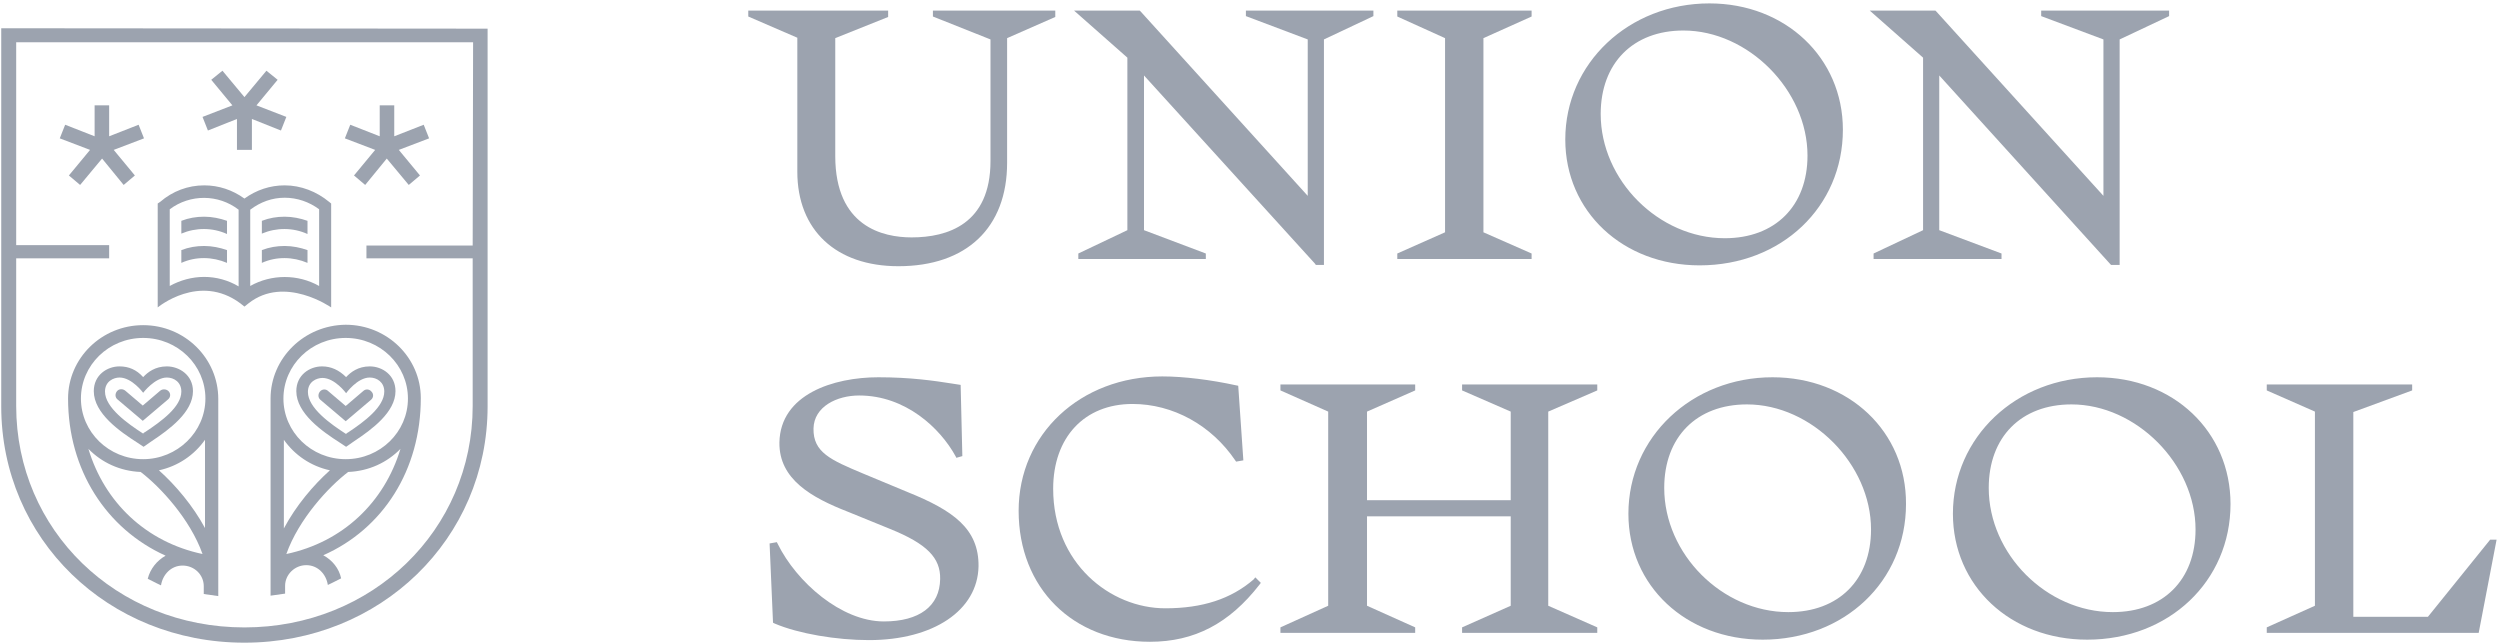 <?xml version="1.0" encoding="UTF-8"?>
<svg width="97px" height="25px" viewBox="0 0 97 25" version="1.1" xmlns="http://www.w3.org/2000/svg" xmlns:xlink="http://www.w3.org/1999/xlink">
    <!-- Generator: Sketch 60 (88103) - https://sketch.com -->
    <g id="Page-1" stroke="none" stroke-width="1" fill="none" fill-rule="evenodd">
        <g id="Home-Page" transform="translate(-44, -380)" fill="#9CA3AF" fill-rule="nonzero">
            <g id="logo" transform="translate(44, 380)">
                <g id="Group" transform="translate(29, 0)">
                    <polygon id="Path" points="25.215 0.641 27.068 1.48 27.068 9.013 25.215 9.836 25.215 10.049 30.426 10.049 30.426 9.836 28.557 9.013 28.557 1.48 30.426 0.641 30.426 0.411 25.215 0.411"></polygon>
                    <path d="M37.326,0.132 C34.199,0.132 31.733,2.451 31.733,5.411 C31.733,8.207 33.967,10.296 36.945,10.296 C40.122,10.296 42.504,8.026 42.504,5.033 C42.504,2.237 40.271,0.132 37.326,0.132 Z M41.131,6.036 C41.131,7.993 39.873,9.243 37.921,9.243 C35.357,9.243 33.107,6.99 33.107,4.424 C33.107,2.451 34.364,1.184 36.316,1.184 C38.831,1.184 41.131,3.503 41.131,6.036 Z" id="Shape"></path>
                    <polygon id="Path" points="19.341 0.625 21.74 1.53 21.74 7.599 15.255 0.444 15.221 0.411 12.673 0.411 14.742 2.237 14.742 8.931 12.839 9.836 12.839 10.049 17.786 10.049 17.786 9.836 15.387 8.931 15.387 2.928 22.021 10.23 22.055 10.28 22.369 10.28 22.369 1.53 24.288 0.625 24.288 0.411 19.341 0.411"></polygon>
                    <path d="M7.197,0.641 L9.431,1.53 L9.431,6.25 C9.431,8.701 7.76,9.211 6.37,9.211 C5.261,9.211 3.408,8.799 3.408,6.053 L3.408,1.48 L5.46,0.658 L5.46,0.411 L0.033,0.411 L0.033,0.641 L1.936,1.464 L1.936,6.661 C1.936,8.931 3.441,10.329 5.857,10.329 C8.504,10.329 10.076,8.832 10.076,6.316 L10.076,1.48 L11.945,0.658 L11.945,0.411 L7.197,0.411 L7.197,0.641 Z" id="Path"></path>
                    <polygon id="Path" points="50.198 0.625 52.613 1.53 52.613 7.599 46.127 0.444 46.094 0.411 43.546 0.411 45.615 2.237 45.615 8.931 43.695 9.836 43.695 10.049 48.659 10.049 48.659 9.836 46.243 8.931 46.243 2.928 52.878 10.247 52.911 10.28 53.242 10.28 53.242 1.53 55.161 0.625 55.161 0.411 50.198 0.411"></polygon>
                    <path d="M39.774,14.638 C36.647,14.638 34.182,16.957 34.182,19.934 C34.182,22.73 36.416,24.819 39.394,24.819 C42.57,24.819 44.953,22.549 44.953,19.556 C44.969,16.743 42.736,14.638 39.774,14.638 Z M43.596,20.543 C43.596,22.5 42.339,23.75 40.386,23.75 C37.822,23.75 35.572,21.497 35.572,18.931 C35.572,16.957 36.829,15.691 38.782,15.691 C41.296,15.691 43.596,18.01 43.596,20.543 Z" id="Shape"></path>
                    <path d="M52.365,14.638 C49.238,14.638 46.773,16.957 46.773,19.934 C46.773,22.73 49.006,24.819 51.984,24.819 C55.161,24.819 57.544,22.549 57.544,19.556 C57.544,16.743 55.327,14.638 52.365,14.638 Z M56.187,20.543 C56.187,22.5 54.929,23.75 52.977,23.75 C50.413,23.75 48.163,21.497 48.163,18.931 C48.163,16.957 49.42,15.691 51.372,15.691 C53.887,15.691 56.187,18.01 56.187,20.543 Z" id="Shape"></path>
                    <polygon id="Path" points="27.729 15.148 29.616 15.97 29.616 19.408 24.04 19.408 24.04 15.97 25.909 15.148 25.909 14.918 20.681 14.918 20.681 15.148 22.534 15.97 22.534 23.503 20.681 24.342 20.681 24.556 25.909 24.556 25.909 24.342 24.04 23.503 24.04 20.033 29.616 20.033 29.616 23.503 27.729 24.342 27.729 24.556 32.974 24.556 32.974 24.342 31.072 23.503 31.072 15.97 32.974 15.148 32.974 14.918 27.729 14.918"></polygon>
                    <path d="M6.221,19.095 L4.484,18.372 C3.226,17.845 2.548,17.549 2.564,16.628 C2.581,15.773 3.474,15.345 4.335,15.345 C6.138,15.345 7.478,16.612 8.074,17.697 L8.107,17.763 L8.339,17.697 L8.273,14.934 L7.958,14.885 C7.23,14.77 6.32,14.638 5.079,14.638 C3.342,14.638 1.274,15.296 1.241,17.171 C1.224,18.602 2.498,19.309 3.888,19.852 L5.543,20.526 C6.965,21.102 7.495,21.645 7.478,22.467 C7.462,23.52 6.668,24.112 5.294,24.112 C3.64,24.112 1.903,22.582 1.175,21.102 L1.142,21.036 L0.86,21.086 L0.993,24.161 L1.059,24.194 C1.985,24.589 3.458,24.836 4.715,24.836 C7.214,24.836 8.934,23.684 8.967,21.974 C8.984,20.51 7.975,19.803 6.221,19.095 Z" id="Path"></path>
                    <path d="M19.639,22.484 C18.762,23.24 17.654,23.602 16.214,23.602 C14.08,23.602 11.863,21.859 11.863,18.964 C11.863,16.974 13.071,15.674 14.94,15.674 C16.512,15.674 18.001,16.497 18.927,17.862 L18.961,17.911 L19.242,17.862 L19.043,14.967 L18.961,14.951 C17.984,14.737 16.926,14.605 16.098,14.605 C12.922,14.605 10.523,16.842 10.523,19.819 C10.523,22.812 12.624,24.901 15.618,24.901 C17.339,24.901 18.696,24.194 19.871,22.681 L19.92,22.615 L19.705,22.401 L19.639,22.484 Z" id="Path"></path>
                    <polygon id="Path" points="67.619 20.938 65.204 23.931 62.309 23.931 62.309 15.987 64.592 15.148 64.592 14.918 58.95 14.918 58.95 15.148 60.819 15.97 60.819 23.503 58.95 24.342 58.95 24.556 67.173 24.556 67.868 20.938"></polygon>
                </g>
                <g id="Group" transform="translate(0, 1)">
                    <path d="M9.323,10.768 L9.484,10.896 L9.645,10.768 C11.046,9.664 12.849,10.928 12.849,10.928 L12.849,6.896 L12.769,6.832 C12.286,6.432 11.674,6.192 11.046,6.192 C10.482,6.192 9.951,6.368 9.484,6.704 C9.017,6.368 8.486,6.192 7.922,6.192 C7.294,6.192 6.698,6.416 6.215,6.832 L6.119,6.896 L6.119,10.928 C6.119,10.928 7.729,9.584 9.323,10.768 Z M9.709,7.136 C10.112,6.832 10.563,6.672 11.046,6.672 C11.529,6.672 11.996,6.832 12.382,7.12 L12.382,7.12 L12.382,10.096 C11.561,9.632 10.531,9.632 9.709,10.096 L9.709,7.136 Z M6.586,7.12 C7.375,6.528 8.469,6.528 9.258,7.136 L9.258,10.112 C8.856,9.872 8.389,9.744 7.922,9.744 C7.455,9.744 6.988,9.872 6.586,10.096 L6.586,7.12 Z" id="Shape"></path>
                    <path d="M0.048,0.096 L0.048,8.528 L0.048,8.528 L0.048,9.04 L0.048,9.04 L0.048,14.768 C0.048,19.904 4.186,23.936 9.484,23.936 C14.765,23.936 18.919,19.904 18.919,14.768 L18.919,0.112 L0.048,0.096 Z M18.34,8.528 L14.218,8.528 L14.218,9.024 L18.34,9.024 L18.34,14.752 C18.34,19.568 14.443,23.344 9.484,23.344 C4.508,23.344 0.628,19.568 0.628,14.752 L0.628,9.024 L4.235,9.024 L4.235,8.512 L0.628,8.512 L0.628,0.64 L18.356,0.64 L18.34,8.528 Z" id="Shape"></path>
                    <polygon id="Path" points="8.067 4.064 9.194 3.616 9.194 4.816 9.774 4.816 9.774 3.616 10.901 4.064 11.11 3.536 9.951 3.088 10.772 2.096 10.337 1.744 9.484 2.768 8.631 1.744 8.196 2.096 9.017 3.088 7.858 3.536"></polygon>
                    <polygon id="Path" points="2.673 5.808 3.108 6.176 3.961 5.152 4.798 6.176 5.233 5.808 4.412 4.816 5.587 4.368 5.378 3.84 4.235 4.288 4.235 3.088 3.671 3.088 3.671 4.288 2.528 3.84 2.319 4.368 3.494 4.816"></polygon>
                    <polygon id="Path" points="13.735 5.808 14.169 6.176 15.007 5.152 15.86 6.176 16.295 5.808 15.474 4.816 16.649 4.368 16.44 3.84 15.297 4.288 15.297 3.088 14.733 3.088 14.733 4.288 13.59 3.84 13.381 4.368 14.556 4.816"></polygon>
                    <path d="M10.498,14.464 L10.498,22.112 L11.062,22.032 L11.062,21.728 C11.062,21.296 11.432,20.928 11.883,20.928 C12.334,20.928 12.656,21.28 12.72,21.696 C12.72,21.696 13.026,21.552 13.236,21.44 C13.155,21.056 12.897,20.736 12.543,20.544 C14.862,19.52 16.327,17.232 16.327,14.448 C16.327,12.88 15.023,11.6 13.413,11.6 C11.803,11.616 10.498,12.896 10.498,14.464 Z M11.014,16.064 C11.432,16.656 12.06,17.088 12.801,17.248 C12.157,17.824 11.481,18.624 11.014,19.504 L11.014,16.064 Z M11.11,20.496 C11.593,19.136 12.753,17.888 13.509,17.312 C14.314,17.28 15.023,16.944 15.538,16.416 C14.91,18.496 13.3,20.032 11.11,20.496 Z M15.828,14.464 C15.828,15.76 14.749,16.816 13.413,16.816 C12.076,16.816 10.997,15.76 10.997,14.464 C10.997,13.168 12.076,12.112 13.413,12.112 C14.749,12.112 15.828,13.168 15.828,14.464 Z" id="Shape"></path>
                    <path d="M12.414,14.192 C12.334,14.288 12.334,14.432 12.431,14.512 L13.413,15.344 L14.395,14.512 C14.492,14.432 14.508,14.288 14.411,14.192 C14.331,14.096 14.186,14.08 14.089,14.176 L13.413,14.752 L12.736,14.176 C12.64,14.08 12.495,14.096 12.414,14.192 Z" id="Path"></path>
                    <path d="M12.495,13.216 C12.012,13.216 11.497,13.552 11.497,14.176 C11.497,15.04 12.511,15.744 13.187,16.176 L13.429,16.336 C13.429,16.336 13.686,16.16 13.751,16.112 C14.427,15.664 15.345,14.992 15.345,14.176 C15.345,13.552 14.83,13.216 14.347,13.216 C13.896,13.216 13.606,13.44 13.429,13.632 C13.155,13.36 12.849,13.216 12.495,13.216 Z M14.347,13.648 C14.62,13.648 14.91,13.824 14.91,14.192 C14.91,14.784 14.137,15.36 13.509,15.776 C13.477,15.792 13.445,15.808 13.429,15.84 C12.833,15.456 11.947,14.832 11.947,14.208 C11.947,13.808 12.286,13.664 12.511,13.664 C12.994,13.664 13.429,14.256 13.429,14.256 C13.429,14.256 13.864,13.648 14.347,13.648 Z" id="Shape"></path>
                    <path d="M5.555,11.616 C3.945,11.616 2.641,12.896 2.641,14.464 C2.641,17.232 4.122,19.52 6.425,20.56 C6.086,20.752 5.829,21.072 5.732,21.456 C5.942,21.568 6.247,21.712 6.247,21.712 C6.312,21.296 6.634,20.944 7.085,20.944 C7.536,20.944 7.906,21.296 7.906,21.744 L7.906,22.048 L8.469,22.128 L8.469,14.48 C8.469,12.896 7.165,11.616 5.555,11.616 Z M3.43,16.416 C3.945,16.944 4.653,17.28 5.458,17.312 C6.215,17.888 7.375,19.136 7.858,20.496 C5.668,20.032 4.058,18.496 3.43,16.416 Z M6.167,17.248 C6.908,17.088 7.536,16.656 7.954,16.064 L7.954,19.488 C7.487,18.624 6.811,17.824 6.167,17.248 Z M5.555,16.816 C4.219,16.816 3.14,15.76 3.14,14.464 C3.14,13.168 4.219,12.112 5.555,12.112 C6.892,12.112 7.97,13.168 7.97,14.464 C7.97,15.76 6.875,16.816 5.555,16.816 Z" id="Shape"></path>
                    <path d="M6.215,14.16 L5.539,14.736 L4.863,14.16 C4.766,14.08 4.621,14.08 4.541,14.176 C4.46,14.272 4.46,14.416 4.557,14.496 L5.539,15.328 L6.521,14.496 C6.618,14.416 6.634,14.272 6.537,14.176 C6.457,14.096 6.312,14.08 6.215,14.16 Z" id="Path"></path>
                    <path d="M6.473,13.216 C6.022,13.216 5.732,13.44 5.555,13.632 C5.297,13.344 4.992,13.216 4.637,13.216 C4.154,13.216 3.639,13.552 3.639,14.176 C3.639,15.04 4.653,15.744 5.33,16.176 L5.571,16.336 C5.571,16.336 5.829,16.16 5.893,16.112 C6.569,15.664 7.487,14.992 7.487,14.176 C7.487,13.552 6.956,13.216 6.473,13.216 Z M5.636,15.76 C5.603,15.776 5.571,15.792 5.555,15.824 C4.959,15.44 4.074,14.816 4.074,14.192 C4.074,13.792 4.412,13.648 4.637,13.648 C5.12,13.648 5.555,14.24 5.555,14.24 C5.555,14.24 6.006,13.648 6.473,13.648 C6.747,13.648 7.036,13.824 7.036,14.192 C7.036,14.784 6.264,15.344 5.636,15.76 Z" id="Shape"></path>
                    <path d="M11.931,8.704 C11.658,8.608 11.352,8.544 11.046,8.544 C10.74,8.544 10.45,8.592 10.16,8.704 L10.16,9.2 C10.724,8.944 11.368,8.96 11.931,9.2 L11.931,8.704 Z" id="Path"></path>
                    <path d="M11.931,8.08 L11.931,7.568 C11.658,7.472 11.352,7.408 11.046,7.408 C10.74,7.408 10.45,7.456 10.16,7.568 L10.16,8.064 C10.724,7.824 11.368,7.824 11.931,8.08 Z" id="Path"></path>
                    <path d="M8.808,8.704 C8.534,8.608 8.228,8.544 7.922,8.544 C7.616,8.544 7.326,8.592 7.036,8.704 L7.036,9.2 C7.6,8.944 8.244,8.96 8.808,9.2 L8.808,8.704 Z" id="Path"></path>
                    <path d="M8.808,8.08 L8.808,7.568 C8.534,7.472 8.228,7.408 7.922,7.408 C7.616,7.408 7.326,7.456 7.036,7.568 L7.036,8.064 C7.6,7.824 8.244,7.824 8.808,8.08 Z" id="Path"></path>
                </g>
            </g>
        </g>
    </g>
</svg>